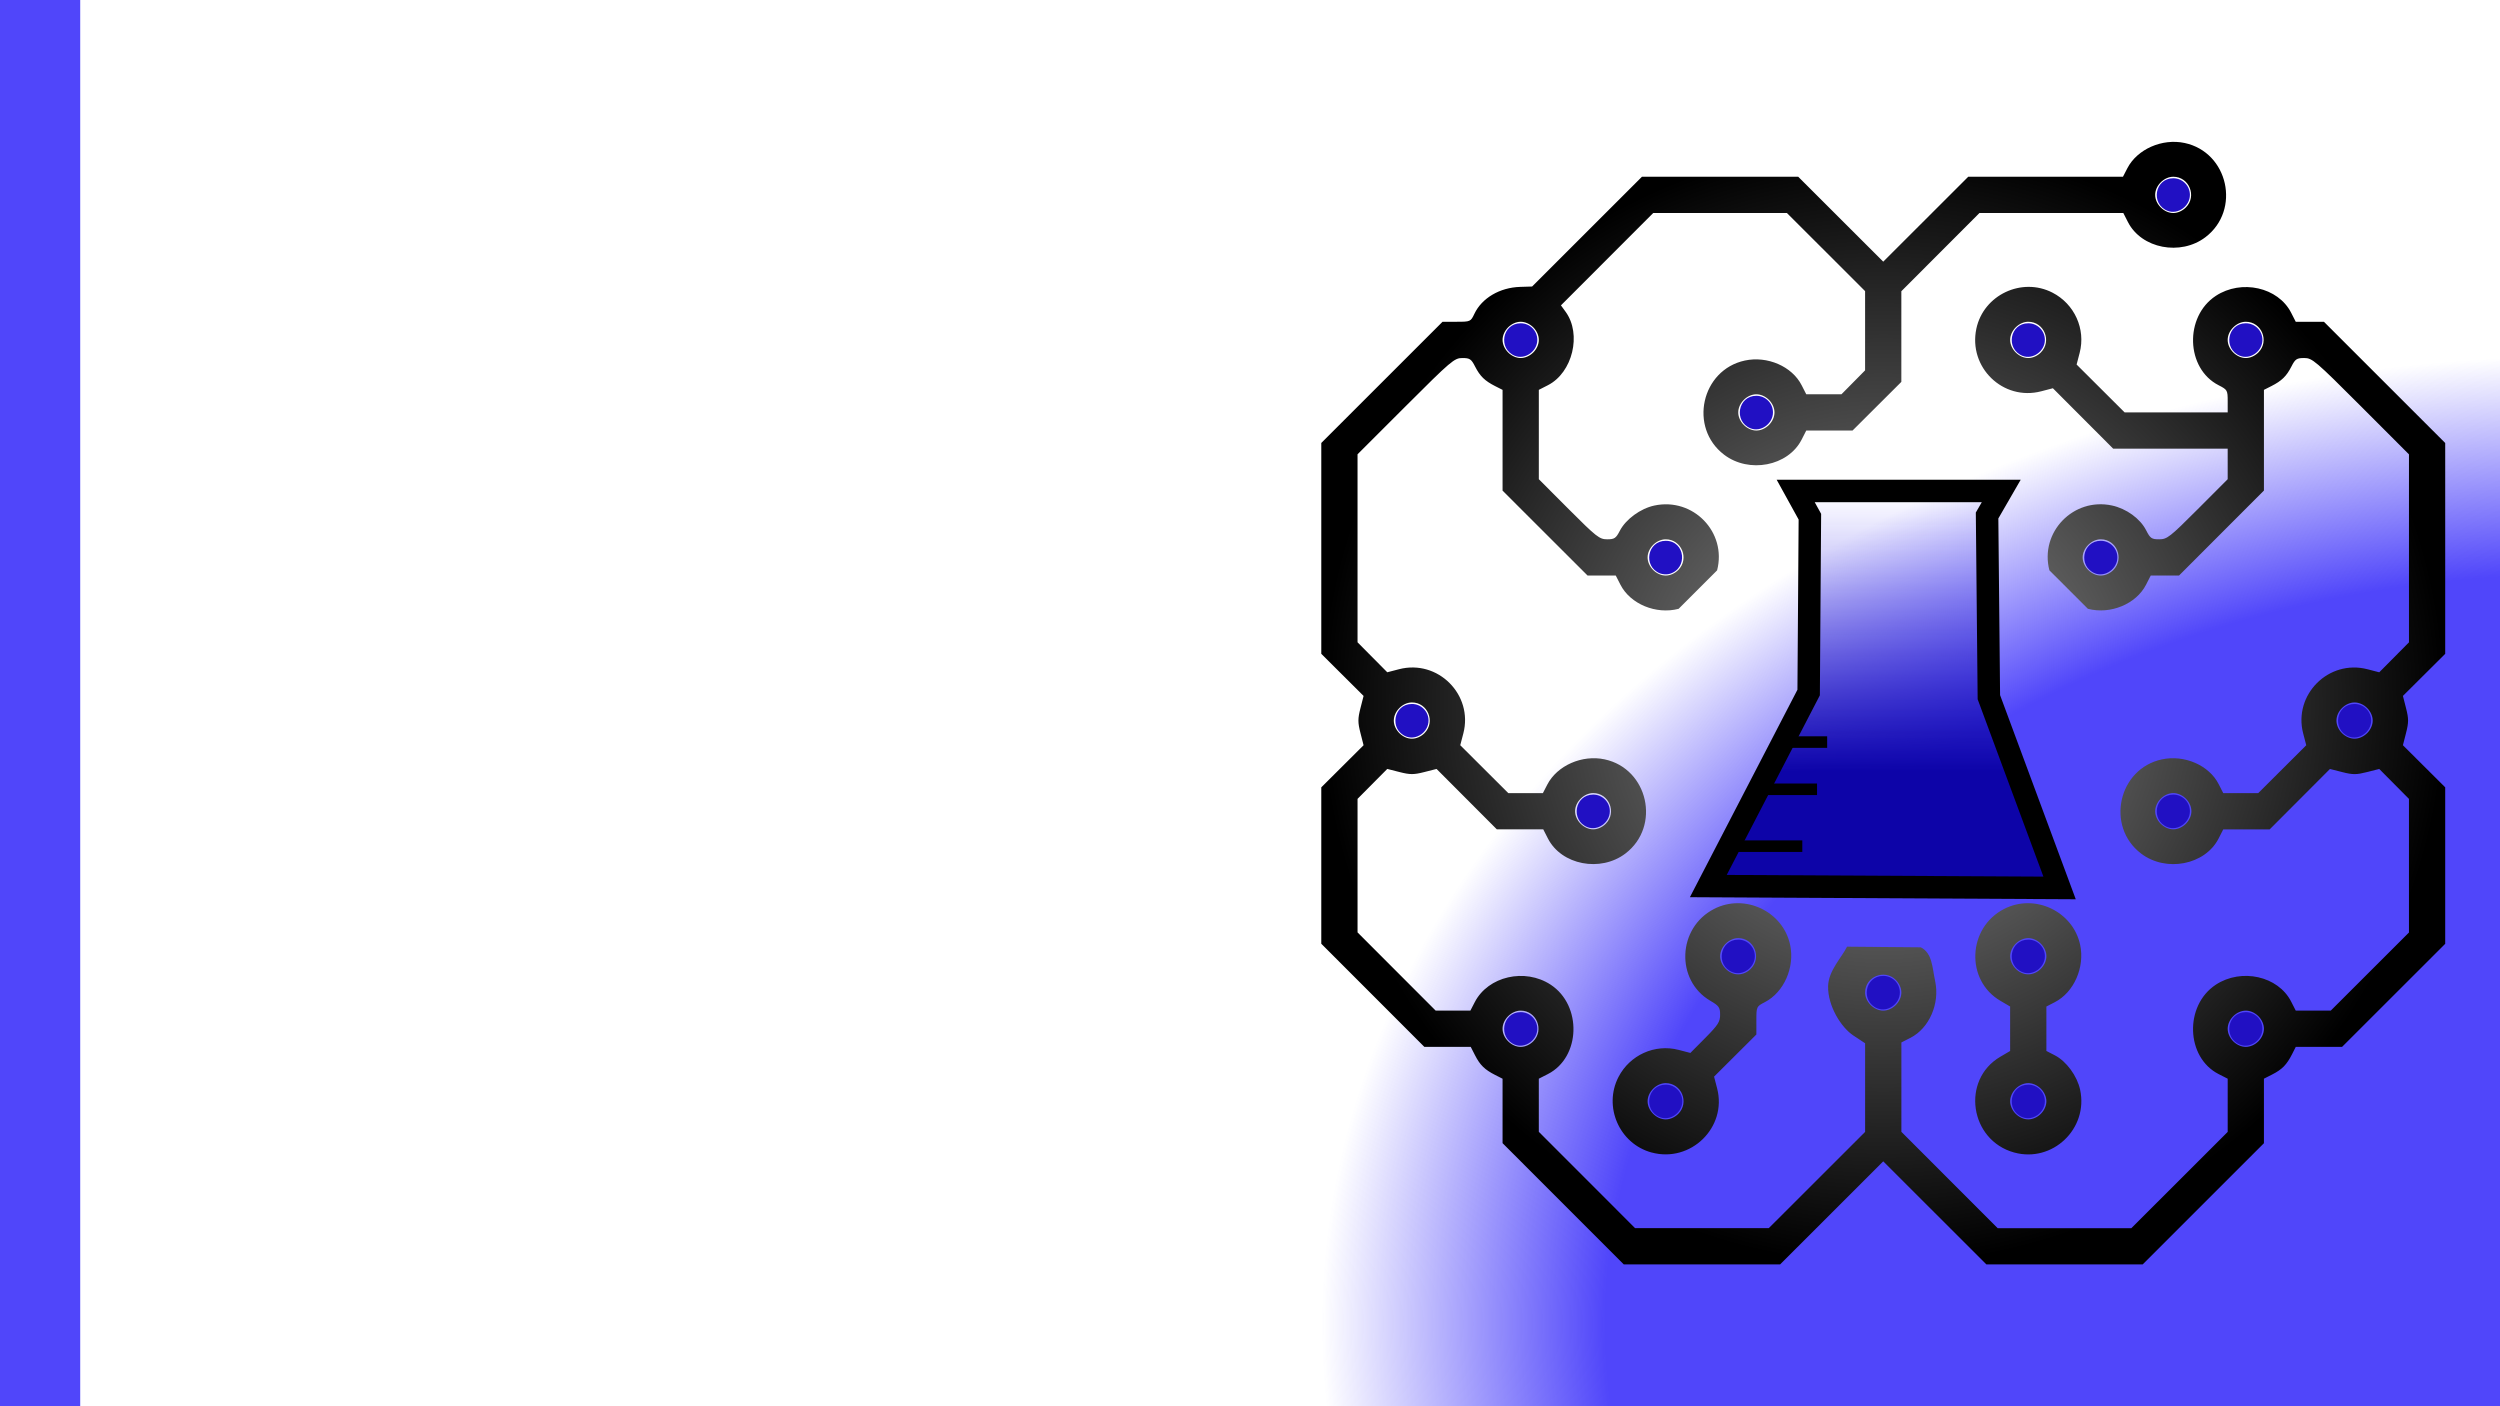 <?xml version="1.0" encoding="UTF-8" standalone="no"?>
<!-- Created with Inkscape (http://www.inkscape.org/) -->

<svg
   width="1280"
   height="720"
   viewBox="0 0 338.667 190.5"
   version="1.1"
   id="svg5"
   inkscape:version="1.2.1 (9c6d41e410, 2022-07-14)"
   sodipodi:docname="backgroundml_hd.svg"
   xml:space="preserve"
   xmlns:inkscape="http://www.inkscape.org/namespaces/inkscape"
   xmlns:sodipodi="http://sodipodi.sourceforge.net/DTD/sodipodi-0.dtd"
   xmlns:xlink="http://www.w3.org/1999/xlink"
   xmlns="http://www.w3.org/2000/svg"
   xmlns:svg="http://www.w3.org/2000/svg"><sodipodi:namedview
     id="namedview7"
     pagecolor="#ffffff"
     bordercolor="#000000"
     borderopacity="0.25"
     inkscape:showpageshadow="2"
     inkscape:pageopacity="0.0"
     inkscape:pagecheckerboard="0"
     inkscape:deskcolor="#d1d1d1"
     inkscape:document-units="mm"
     showgrid="false"
     inkscape:zoom="0.60721306"
     inkscape:cx="792.96714"
     inkscape:cy="368.07509"
     inkscape:window-width="1440"
     inkscape:window-height="882"
     inkscape:window-x="-8"
     inkscape:window-y="-8"
     inkscape:window-maximized="1"
     inkscape:current-layer="g11187" /><defs
     id="defs2"><linearGradient
       inkscape:collect="always"
       id="linearGradient31370"><stop
         style="stop-color:#737373;stop-opacity:1;"
         offset="0.203"
         id="stop31368" /><stop
         style="stop-color:#000000;stop-opacity:1;"
         offset="1"
         id="stop31366" /></linearGradient><linearGradient
       inkscape:collect="always"
       id="linearGradient9623"><stop
         style="stop-color:#5046fa;stop-opacity:1;"
         offset="0.733"
         id="stop9619" /><stop
         style="stop-color:#5046fa;stop-opacity:0;"
         offset="0.946"
         id="stop9621" /></linearGradient><linearGradient
       id="linearGradient6038"
       inkscape:swatch="solid"><stop
         style="stop-color:#5046fa;stop-opacity:1;"
         offset="0"
         id="stop6036" /></linearGradient><linearGradient
       id="linearGradient6003"><stop
         style="stop-color:#5046fa;stop-opacity:1;"
         offset="0.209"
         id="stop6007" /><stop
         style="stop-color:#5046fa;stop-opacity:0;"
         offset="1"
         id="stop6009" /></linearGradient><linearGradient
       id="linearGradient5989"
       inkscape:swatch="gradient"><stop
         style="stop-color:#5046fa;stop-opacity:1;"
         offset="0.493"
         id="stop5985" /><stop
         style="stop-color:#5046fa;stop-opacity:0;"
         offset="1"
         id="stop5987" /></linearGradient><radialGradient
       inkscape:collect="always"
       xlink:href="#linearGradient9623"
       id="radialGradient9625"
       cx="61.68"
       cy="132.828"
       fx="61.68"
       fy="132.828"
       r="101.885"
       gradientUnits="userSpaceOnUse"
       gradientTransform="matrix(1.847,0,0,1.42,58.68,-21.123)" /><linearGradient
       inkscape:collect="always"
       id="linearGradient28276"><stop
         style="stop-color:#000000;stop-opacity:1;"
         offset="0.791"
         id="stop28272" /><stop
         style="stop-color:#616161;stop-opacity:1;"
         offset="0.94"
         id="stop28274" /></linearGradient><linearGradient
       id="linearGradient17399"
       inkscape:swatch="solid"><stop
         style="stop-color:#000000;stop-opacity:1;"
         offset="0"
         id="stop17397" /></linearGradient><linearGradient
       inkscape:collect="always"
       id="linearGradient6100"><stop
         style="stop-color:#0d04a8;stop-opacity:1;"
         offset="0.292"
         id="stop6096" /><stop
         style="stop-color:#5046fa;stop-opacity:0;"
         offset="1"
         id="stop6098" /></linearGradient><linearGradient
       inkscape:collect="always"
       xlink:href="#linearGradient6100"
       id="linearGradient6102"
       x1="78.33"
       y1="101.029"
       x2="78.33"
       y2="47.375"
       gradientUnits="userSpaceOnUse" /><radialGradient
       inkscape:collect="always"
       xlink:href="#linearGradient28276"
       id="radialGradient28278"
       cx="76.2"
       cy="76.28"
       fx="76.2"
       fy="76.28"
       r="65.617"
       gradientTransform="matrix(1,0,0,0.999,0,0.093)"
       gradientUnits="userSpaceOnUse" /><radialGradient
       inkscape:collect="always"
       xlink:href="#linearGradient31370"
       id="radialGradient30599"
       gradientUnits="userSpaceOnUse"
       gradientTransform="matrix(1,0,0,0.999,0,0.093)"
       cx="76.2"
       cy="76.28"
       fx="76.2"
       fy="76.28"
       r="65.617" /></defs><g
     inkscape:label="Layer 1"
     inkscape:groupmode="layer"
     id="layer1"><g
       inkscape:label="Layer 1"
       id="layer1-5"
       transform="matrix(0.958,0,0,0.958,184.251,18.927)"><ellipse
         style="fill:url(#radialGradient9625);fill-opacity:1;stroke:none;stroke-width:6.267;stroke-dasharray:none"
         id="path9594"
         cx="172.592"
         cy="167.508"
         rx="188.163"
         ry="144.688"
         inkscape:label="degradado" /><g
         inkscape:label="Layer 1"
         id="layer1-7"
         transform="matrix(1.044,0,0,1.044,-5.65,0.207)"><g
           id="g11187"
           inkscape:label="erlen_entero"><g
             id="g188"
             transform="matrix(1.16,0,0,1.16,-12.124,-12.37)"
             inkscape:label="caminito_circuito"
             style="fill:url(#radialGradient28278);fill-opacity:1"><path
               style="fill:#2110c3;fill-opacity:1;stroke-width:0.265"
               d="m 50.129,124.629 c -2.015,-0.808 -1.487,-3.803 0.671,-3.803 1.072,0 1.94,0.868 1.94,1.94 0,1.326 -1.421,2.339 -2.611,1.862 z m 42.333,0 c -2.015,-0.808 -1.487,-3.803 0.671,-3.803 1.072,0 1.94,0.868 1.94,1.94 0,1.326 -1.421,2.339 -2.611,1.862 z m -59.267,-8.467 c -2.015,-0.808 -1.487,-3.803 0.671,-3.803 1.072,0 1.94,0.868 1.94,1.94 0,1.326 -1.421,2.339 -2.611,1.862 z m 84.667,0 c -2.015,-0.808 -1.487,-3.803 0.671,-3.803 1.072,0 1.94,0.868 1.94,1.94 0,1.326 -1.421,2.339 -2.611,1.862 z m -42.333,-4.233 c -2.015,-0.808 -1.487,-3.803 0.671,-3.803 1.072,0 1.94,0.868 1.94,1.94 0,1.326 -1.421,2.339 -2.611,1.862 z m -16.933,-4.233 c -2.015,-0.808 -1.487,-3.803 0.671,-3.803 1.072,0 1.94,0.868 1.94,1.94 0,1.326 -1.421,2.339 -2.611,1.862 z m 33.867,0 c -2.015,-0.808 -1.487,-3.803 0.671,-3.803 1.072,0 1.94,0.868 1.94,1.94 0,1.326 -1.421,2.339 -2.611,1.862 z M 41.663,90.762 c -2.015,-0.808 -1.487,-3.803 0.671,-3.803 1.072,0 1.94,0.868 1.94,1.94 0,1.326 -1.421,2.339 -2.611,1.862 z m 67.733,0 c -2.015,-0.808 -1.487,-3.803 0.671,-3.803 1.072,0 1.94,0.868 1.94,1.94 0,1.326 -1.421,2.339 -2.611,1.862 z M 20.496,80.179 c -2.015,-0.808 -1.487,-3.803 0.671,-3.803 1.072,0 1.94,0.868 1.94,1.94 0,1.326 -1.421,2.339 -2.611,1.862 z m 110.067,0 c -2.015,-0.808 -1.487,-3.803 0.671,-3.803 1.072,0 1.94,0.868 1.94,1.94 0,1.326 -1.421,2.339 -2.611,1.862 z M 50.129,61.129 c -2.015,-0.808 -1.487,-3.803 0.671,-3.803 2.3,0 2.636,3.282 0.397,3.878 -0.291,0.077 -0.771,0.044 -1.068,-0.075 z m 50.8,0 c -2.015,-0.808 -1.487,-3.803 0.671,-3.803 1.072,0 1.94,0.868 1.94,1.94 0,1.326 -1.421,2.339 -2.611,1.862 z M 60.713,44.196 c -2.015,-0.808 -1.487,-3.803 0.671,-3.803 1.072,0 1.94,0.868 1.94,1.94 0,1.326 -1.421,2.339 -2.611,1.862 z M 33.196,35.729 c -2.015,-0.808 -1.487,-3.803 0.671,-3.803 1.072,0 1.94,0.868 1.94,1.94 0,1.326 -1.421,2.339 -2.611,1.862 z m 59.267,0 c -2.015,-0.808 -1.487,-3.803 0.671,-3.803 1.072,0 1.94,0.868 1.94,1.94 0,1.326 -1.421,2.339 -2.611,1.862 z m 25.4,0 c -2.015,-0.808 -1.487,-3.803 0.671,-3.803 1.072,0 1.94,0.868 1.94,1.94 0,1.326 -1.421,2.339 -2.611,1.862 z M 109.396,18.796 c -2.015,-0.808 -1.487,-3.803 0.671,-3.803 1.072,0 1.94,0.868 1.94,1.94 0,1.326 -1.421,2.339 -2.611,1.862 z"
               id="path200" /><path
               style="fill:url(#radialGradient30599);fill-opacity:1;stroke-width:0.265"
               d="m 49.137,128.746 c -3.747,-1.025 -5.638,-5.343 -3.856,-8.805 1.326,-2.576 4.249,-3.897 7.025,-3.174 l 1.373,0.357 1.736,-1.75 c 1.498,-1.51 1.736,-1.881 1.736,-2.71 0,-0.853 -0.128,-1.036 -1.143,-1.63 -4.087,-2.395 -3.839,-8.522 0.434,-10.721 3.576,-1.84 8.043,0.265 8.884,4.185 0.563,2.627 -0.722,5.545 -2.949,6.695 -0.984,0.508 -0.992,0.526 -0.992,2.145 v 1.633 l -2.47,2.46 -2.47,2.46 0.357,1.371 c 1.187,4.559 -3.089,8.735 -7.663,7.483 z m 3.131,-4.512 c 1.312,-1.312 0.382,-3.584 -1.467,-3.584 -1.088,0 -2.117,1.029 -2.117,2.117 0,1.088 1.029,2.117 2.117,2.117 0.516,0 1.058,-0.24 1.467,-0.649 z m 8.467,-16.933 c 1.312,-1.312 0.382,-3.584 -1.467,-3.584 -1.088,0 -2.117,1.029 -2.117,2.117 0,1.088 1.029,2.117 2.117,2.117 0.516,0 1.058,-0.24 1.467,-0.649 z m 19.855,-2.509 c 1.347,0.695 1.322,2.324 1.669,3.941 0.564,2.629 -0.687,5.506 -2.88,6.624 l -1.062,0.542 v 5.218 5.218 l 5.62,5.625 5.62,5.625 h 7.805 7.805 l 5.625,-5.62 5.625,-5.62 v -3.106 -3.106 l -1.062,-0.542 c -3.826,-1.952 -4.015,-8.008 -0.325,-10.434 2.989,-1.965 7.277,-1.007 8.793,1.966 l 0.542,1.062 h 2.042 2.042 l 4.567,-4.561 4.567,-4.561 v -7.801 -7.801 l -1.735,-1.748 -1.735,-1.748 -1.44,0.367 c -1.227,0.313 -1.653,0.313 -2.878,5.29e-4 l -1.438,-0.366 -3.519,3.527 -3.519,3.527 h -2.71 -2.71 l -0.542,1.062 c -1.579,3.096 -6.141,3.98 -9.057,1.756 -4.15,-3.165 -2.659,-9.9 2.433,-10.992 2.629,-0.564 5.506,0.687 6.624,2.88 l 0.542,1.062 h 2.041 2.041 l 2.805,-2.796 2.805,-2.796 -0.358,-1.371 c -1.184,-4.527 2.974,-8.683 7.507,-7.503 l 1.373,0.357 1.736,-1.75 1.736,-1.75 V 58.204 47.233 l -5.62,-5.625 c -5.314,-5.318 -5.674,-5.625 -6.609,-5.625 -0.877,0 -1.047,0.113 -1.496,0.992 -0.58,1.136 -1.13,1.673 -2.349,2.29 L 120.65,39.701 v 5.878 5.878 l -4.958,4.963 -4.958,4.963 h -1.651 -1.651 l -0.542,1.062 c -1.155,2.263 -4.155,3.509 -6.795,2.821 L 95.601,60.774 c -1.156,-4.44 2.795,-8.539 7.3,-7.573 1.681,0.361 3.297,1.53 3.989,2.887 0.487,0.954 0.642,1.062 1.532,1.062 0.918,0 1.245,-0.255 4.493,-3.509 l 3.502,-3.509 v -1.782 -1.782 h -6.684 -6.684 l -3.521,-3.528 -3.521,-3.528 -1.37,0.357 c -4.448,1.159 -8.534,-2.799 -7.563,-7.326 0.843,-3.93 5.306,-6.037 8.886,-4.194 2.575,1.325 3.897,4.249 3.175,7.023 l -0.357,1.371 2.805,2.796 2.805,2.796 h 6.015 6.015 v -1.318 c 0,-1.271 -0.037,-1.336 -1.062,-1.859 -3.826,-1.952 -4.015,-8.008 -0.325,-10.434 2.989,-1.965 7.277,-1.007 8.793,1.966 l 0.542,1.062 h 1.646 1.646 l 7.079,7.076 7.079,7.076 V 58.212 70.522 l -2.469,2.458 -2.469,2.458 0.367,1.439 c 0.312,1.226 0.312,1.652 0,2.878 l -0.367,1.439 2.469,2.458 2.469,2.458 v 9.136 9.136 l -6.021,6.017 -6.021,6.017 h -2.703 -2.703 l -0.436,0.86 c -0.617,1.218 -1.154,1.769 -2.29,2.349 l -0.992,0.506 v 3.767 3.767 l -7.079,7.076 -7.079,7.076 H 97.367 88.243 L 82.221,135.8 76.2,129.782 l -6.021,6.017 -6.021,6.017 h -9.128 -9.128 l -7.076,-7.079 -7.076,-7.079 v -3.762 -3.762 l -0.86,-0.436 c -1.218,-0.617 -1.769,-1.154 -2.349,-2.29 l -0.506,-0.992 h -2.709 -2.709 l -6.017,-6.021 -6.017,-6.021 v -9.131 -9.131 l 2.469,-2.458 2.469,-2.458 -0.367,-1.439 c -0.312,-1.226 -0.312,-1.652 0,-2.878 L 15.521,75.439 13.052,72.98 10.583,70.522 V 58.212 45.902 l 7.079,-7.076 7.079,-7.076 h 1.639 c 1.615,0 1.646,-0.014 2.08,-0.929 0.872,-1.838 2.967,-3.071 5.343,-3.144 l 1.396,-0.043 6.413,-6.409 6.413,-6.409 h 9.124 9.124 l 4.963,4.958 4.963,4.958 4.963,-4.958 4.963,-4.958 h 9.033 9.033 l 0.512,-0.992 c 1.15,-2.228 4.067,-3.513 6.695,-2.949 5.092,1.092 6.583,7.827 2.433,10.992 -2.916,2.224 -7.478,1.34 -9.057,-1.756 l -0.542,-1.062 h -8.398 -8.398 l -4.561,4.567 -4.561,4.567 v 5.293 5.293 l -2.849,2.84 -2.849,2.84 h -2.702 -2.702 l -0.542,1.062 c -1.579,3.096 -6.141,3.98 -9.057,1.756 -4.15,-3.165 -2.659,-9.9 2.433,-10.992 2.629,-0.564 5.506,0.687 6.624,2.88 l 0.542,1.062 h 2.054 2.054 l 1.38,-1.397 1.38,-1.397 V 32.797 28.172 L 69.517,23.611 64.95,19.05 h -7.805 -7.805 l -5.387,5.392 -5.387,5.392 0.552,0.76 c 1.893,2.606 0.806,7.095 -2.072,8.563 l -1.062,0.542 v 5.217 5.217 l 3.502,3.509 c 3.221,3.228 3.58,3.509 4.472,3.509 0.853,0 1.031,-0.119 1.482,-0.992 0.697,-1.35 2.409,-2.603 4.035,-2.951 4.53,-0.972 8.484,3.114 7.324,7.568 l -4.494,4.492 c -2.64,0.688 -5.64,-0.558 -6.794,-2.821 L 44.968,61.383 H 43.323 41.677 L 36.713,56.425 31.75,51.467 V 45.584 39.701 L 30.89,39.266 c -1.218,-0.617 -1.769,-1.154 -2.349,-2.29 -0.448,-0.878 -0.62,-0.992 -1.491,-0.992 -0.929,0 -1.302,0.318 -6.609,5.62 l -5.625,5.62 v 10.976 10.976 l 1.736,1.75 1.736,1.75 1.373,-0.357 c 4.532,-1.18 8.69,2.976 7.507,7.503 l -0.358,1.371 2.805,2.796 2.805,2.796 h 2.02 2.02 l 0.512,-0.992 c 1.15,-2.228 4.067,-3.513 6.695,-2.949 5.092,1.092 6.583,7.827 2.433,10.992 -2.916,2.224 -7.478,1.34 -9.057,-1.756 l -0.542,-1.062 h -2.71 -2.71 l -3.519,-3.527 -3.519,-3.527 -1.438,0.366 c -1.225,0.312 -1.651,0.312 -2.878,-5.29e-4 l -1.44,-0.367 -1.735,1.748 -1.735,1.748 v 7.796 7.796 l 4.561,4.567 4.561,4.567 h 2.027 2.027 l 0.512,-0.992 c 1.559,-3.02 5.863,-4.009 8.864,-2.035 3.69,2.426 3.501,8.482 -0.325,10.434 l -1.062,0.542 v 3.101 3.101 l 5.62,5.625 5.62,5.625 h 7.805 7.805 l 5.625,-5.62 5.625,-5.62 v -5.174 -5.174 l -1.381,-0.914 c -1.432,-0.948 -2.988,-3.459 -2.941,-5.753 0.037,-1.807 1.615,-3.381 2.212,-4.613 m 19.525,24.038 c -5.209,-1.427 -6.234,-8.487 -1.625,-11.188 l 1.143,-0.67 V 114.3 111.704 l -1.143,-0.67 c -4.087,-2.395 -3.839,-8.522 0.434,-10.721 3.576,-1.84 8.043,0.265 8.884,4.185 0.563,2.627 -0.722,5.545 -2.949,6.695 l -0.992,0.512 v 2.594 2.594 l 0.992,0.512 c 1.347,0.695 2.603,2.41 2.949,4.026 0.974,4.543 -3.23,8.544 -7.693,7.321 z m 3.102,-4.52 c 0.409,-0.409 0.649,-0.952 0.649,-1.467 0,-0.515 -0.24,-1.058 -0.649,-1.467 -0.409,-0.409 -0.952,-0.649 -1.467,-0.649 -0.516,0 -1.058,0.24 -1.467,0.649 -0.409,0.409 -0.649,0.952 -0.649,1.467 0,0.516 0.24,1.058 0.649,1.467 0.409,0.409 0.952,0.649 1.467,0.649 0.516,0 1.058,-0.24 1.467,-0.649 z m 0,-16.933 c 0.409,-0.409 0.649,-0.952 0.649,-1.467 0,-0.515 -0.24,-1.058 -0.649,-1.467 -0.409,-0.409 -0.952,-0.649 -1.467,-0.649 -0.516,0 -1.058,0.24 -1.467,0.649 -0.409,0.409 -0.649,0.952 -0.649,1.467 0,0.516 0.24,1.058 0.649,1.467 0.409,0.409 0.952,0.649 1.467,0.649 0.516,0 1.058,-0.24 1.467,-0.649 z m -59.267,8.467 c 1.312,-1.312 0.382,-3.584 -1.467,-3.584 -1.088,0 -2.117,1.029 -2.117,2.117 0,1.088 1.029,2.117 2.117,2.117 0.516,0 1.058,-0.24 1.467,-0.649 z m 84.667,0 c 0.409,-0.409 0.649,-0.952 0.649,-1.467 0,-0.516 -0.24,-1.058 -0.649,-1.467 -0.409,-0.409 -0.952,-0.649 -1.467,-0.649 -0.515,0 -1.058,0.24 -1.467,0.649 -0.409,0.409 -0.649,0.952 -0.649,1.467 0,0.515 0.24,1.058 0.649,1.467 0.409,0.409 0.952,0.649 1.467,0.649 0.516,0 1.058,-0.24 1.467,-0.649 z M 77.667,111.534 c 0.409,-0.409 0.649,-0.952 0.649,-1.467 0,-0.516 -0.24,-1.058 -0.649,-1.467 -1.312,-1.312 -3.584,-0.382 -3.584,1.467 0,1.088 1.029,2.117 2.117,2.117 0.516,0 1.058,-0.24 1.467,-0.649 z M 43.801,90.367 c 1.312,-1.312 0.382,-3.584 -1.467,-3.584 -1.088,0 -2.117,1.029 -2.117,2.117 0,1.088 1.029,2.117 2.117,2.117 0.516,0 1.058,-0.24 1.467,-0.649 z m 67.733,0 c 0.409,-0.409 0.649,-0.952 0.649,-1.467 0,-0.516 -0.24,-1.058 -0.649,-1.467 -0.409,-0.409 -0.952,-0.649 -1.467,-0.649 -0.516,0 -1.058,0.24 -1.467,0.649 -0.409,0.409 -0.649,0.952 -0.649,1.467 0,0.516 0.24,1.058 0.649,1.467 0.409,0.409 0.952,0.649 1.467,0.649 0.515,0 1.058,-0.24 1.467,-0.649 z M 22.634,79.784 C 23.946,78.472 23.016,76.2 21.167,76.2 c -1.088,0 -2.117,1.029 -2.117,2.117 0,1.088 1.029,2.117 2.117,2.117 0.516,0 1.058,-0.24 1.467,-0.649 z m 110.067,0 c 0.409,-0.409 0.649,-0.952 0.649,-1.467 0,-0.516 -0.24,-1.058 -0.649,-1.467 C 132.291,76.44 131.749,76.2 131.233,76.2 c -0.516,0 -1.058,0.24 -1.467,0.649 -0.409,0.409 -0.649,0.952 -0.649,1.467 0,0.516 0.24,1.058 0.649,1.467 0.409,0.409 0.952,0.649 1.467,0.649 0.516,0 1.058,-0.24 1.467,-0.649 z M 52.267,60.734 c 1.312,-1.312 0.382,-3.584 -1.467,-3.584 -0.516,0 -1.058,0.24 -1.467,0.649 -0.409,0.409 -0.649,0.952 -0.649,1.467 0,0.516 0.24,1.058 0.649,1.467 0.409,0.409 0.952,0.649 1.467,0.649 0.516,0 1.058,-0.24 1.467,-0.649 z m 50.8,0 c 1.312,-1.312 0.382,-3.584 -1.467,-3.584 -1.088,0 -2.117,1.029 -2.117,2.117 0,1.088 1.029,2.117 2.117,2.117 0.515,0 1.058,-0.24 1.467,-0.649 z M 62.851,43.801 c 0.409,-0.409 0.649,-0.952 0.649,-1.467 0,-0.516 -0.24,-1.058 -0.649,-1.467 -0.409,-0.409 -0.952,-0.649 -1.467,-0.649 -0.516,0 -1.058,0.24 -1.467,0.649 -0.409,0.409 -0.649,0.952 -0.649,1.467 0,0.516 0.24,1.058 0.649,1.467 0.409,0.409 0.952,0.649 1.467,0.649 0.516,0 1.058,-0.24 1.467,-0.649 z M 35.334,35.334 c 0.409,-0.409 0.649,-0.952 0.649,-1.467 0,-0.516 -0.24,-1.058 -0.649,-1.467 -0.409,-0.409 -0.952,-0.649 -1.467,-0.649 -0.516,0 -1.058,0.24 -1.467,0.649 -0.409,0.409 -0.649,0.952 -0.649,1.467 0,0.516 0.24,1.058 0.649,1.467 0.409,0.409 0.952,0.649 1.467,0.649 0.516,0 1.058,-0.24 1.467,-0.649 z m 59.267,0 c 1.312,-1.312 0.382,-3.584 -1.467,-3.584 -1.088,0 -2.117,1.029 -2.117,2.117 0,1.088 1.029,2.117 2.117,2.117 0.516,0 1.058,-0.24 1.467,-0.649 z m 25.4,0 c 1.312,-1.312 0.382,-3.584 -1.467,-3.584 -1.088,0 -2.117,1.029 -2.117,2.117 0,1.088 1.029,2.117 2.117,2.117 0.516,0 1.058,-0.24 1.467,-0.649 z M 111.534,18.401 c 1.312,-1.312 0.382,-3.584 -1.467,-3.584 -1.088,0 -2.117,1.029 -2.117,2.117 0,1.088 1.029,2.117 2.117,2.117 0.515,0 1.058,-0.24 1.467,-0.649 z"
               id="path190"
               sodipodi:nodetypes="ssscssssssscccsssssssssssscsscccccccccccssscccccccccsccccccsssscccccssccccccssscccccccsccsssscccccccsssscccccsssscccccccccsscccccccccsscccccccccccccccccsscccccccccsscccccccssscccccccccccsssscccccccccccsssscccccccccccccsscccssssccscccccccsssscccccsscccccsssscccccsccccccccccssscccccccccccsscsscccsssscccssssssssssssssssssssscssscssssssssssssssssssssssssssssssssssssssssssssssssssssssssssssssssssssssssssssssssssssssss"
               inkscape:label="path190" /></g><path
             style="mix-blend-mode:normal;fill:url(#linearGradient6102);fill-opacity:1;fill-rule:nonzero;stroke:#000000;stroke-width:3.043;stroke-dasharray:none;stroke-opacity:1"
             d="m 66.164,74.677 -13.589,26.214 47.577,0.255 -9.579,-25.839 -0.241,-24.606 1.92,-3.326 H 64.407 l 1.924,3.488 z"
             id="path3950"
             sodipodi:nodetypes="ccccccccc"
             inkscape:label="erlen_cuerpo"
             transform="translate(1.246888e-6)" /><g
             id="g11180"
             inkscape:label="rayitas"
             transform="translate(1.246888e-6)"><path
               style="fill:#5046fa;fill-opacity:1;fill-rule:nonzero;stroke:#000000;stroke-width:1.565;stroke-dasharray:none;stroke-opacity:1"
               d="m 59.37,87.784 h 7.93"
               id="path7824" /><path
               style="fill:#5046fa;fill-opacity:1;fill-rule:nonzero;stroke:#000000;stroke-width:1.565;stroke-dasharray:none;stroke-opacity:1"
               d="m 55.376,95.487 h 9.929"
               id="path7826" /><path
               style="fill:#5046fa;fill-opacity:1;fill-rule:nonzero;stroke:#000000;stroke-width:1.565;stroke-dasharray:none;stroke-opacity:1"
               d="m 62.684,81.39 h 5.987"
               id="path7830" /></g><rect
             style="fill:#5046fa;stroke:none;stroke-width:3.87;stroke-dasharray:none"
             id="rect45047"
             width="10.893"
             height="190.5"
             x="-178.839"
             y="-19.126" /></g></g></g></g></svg>
